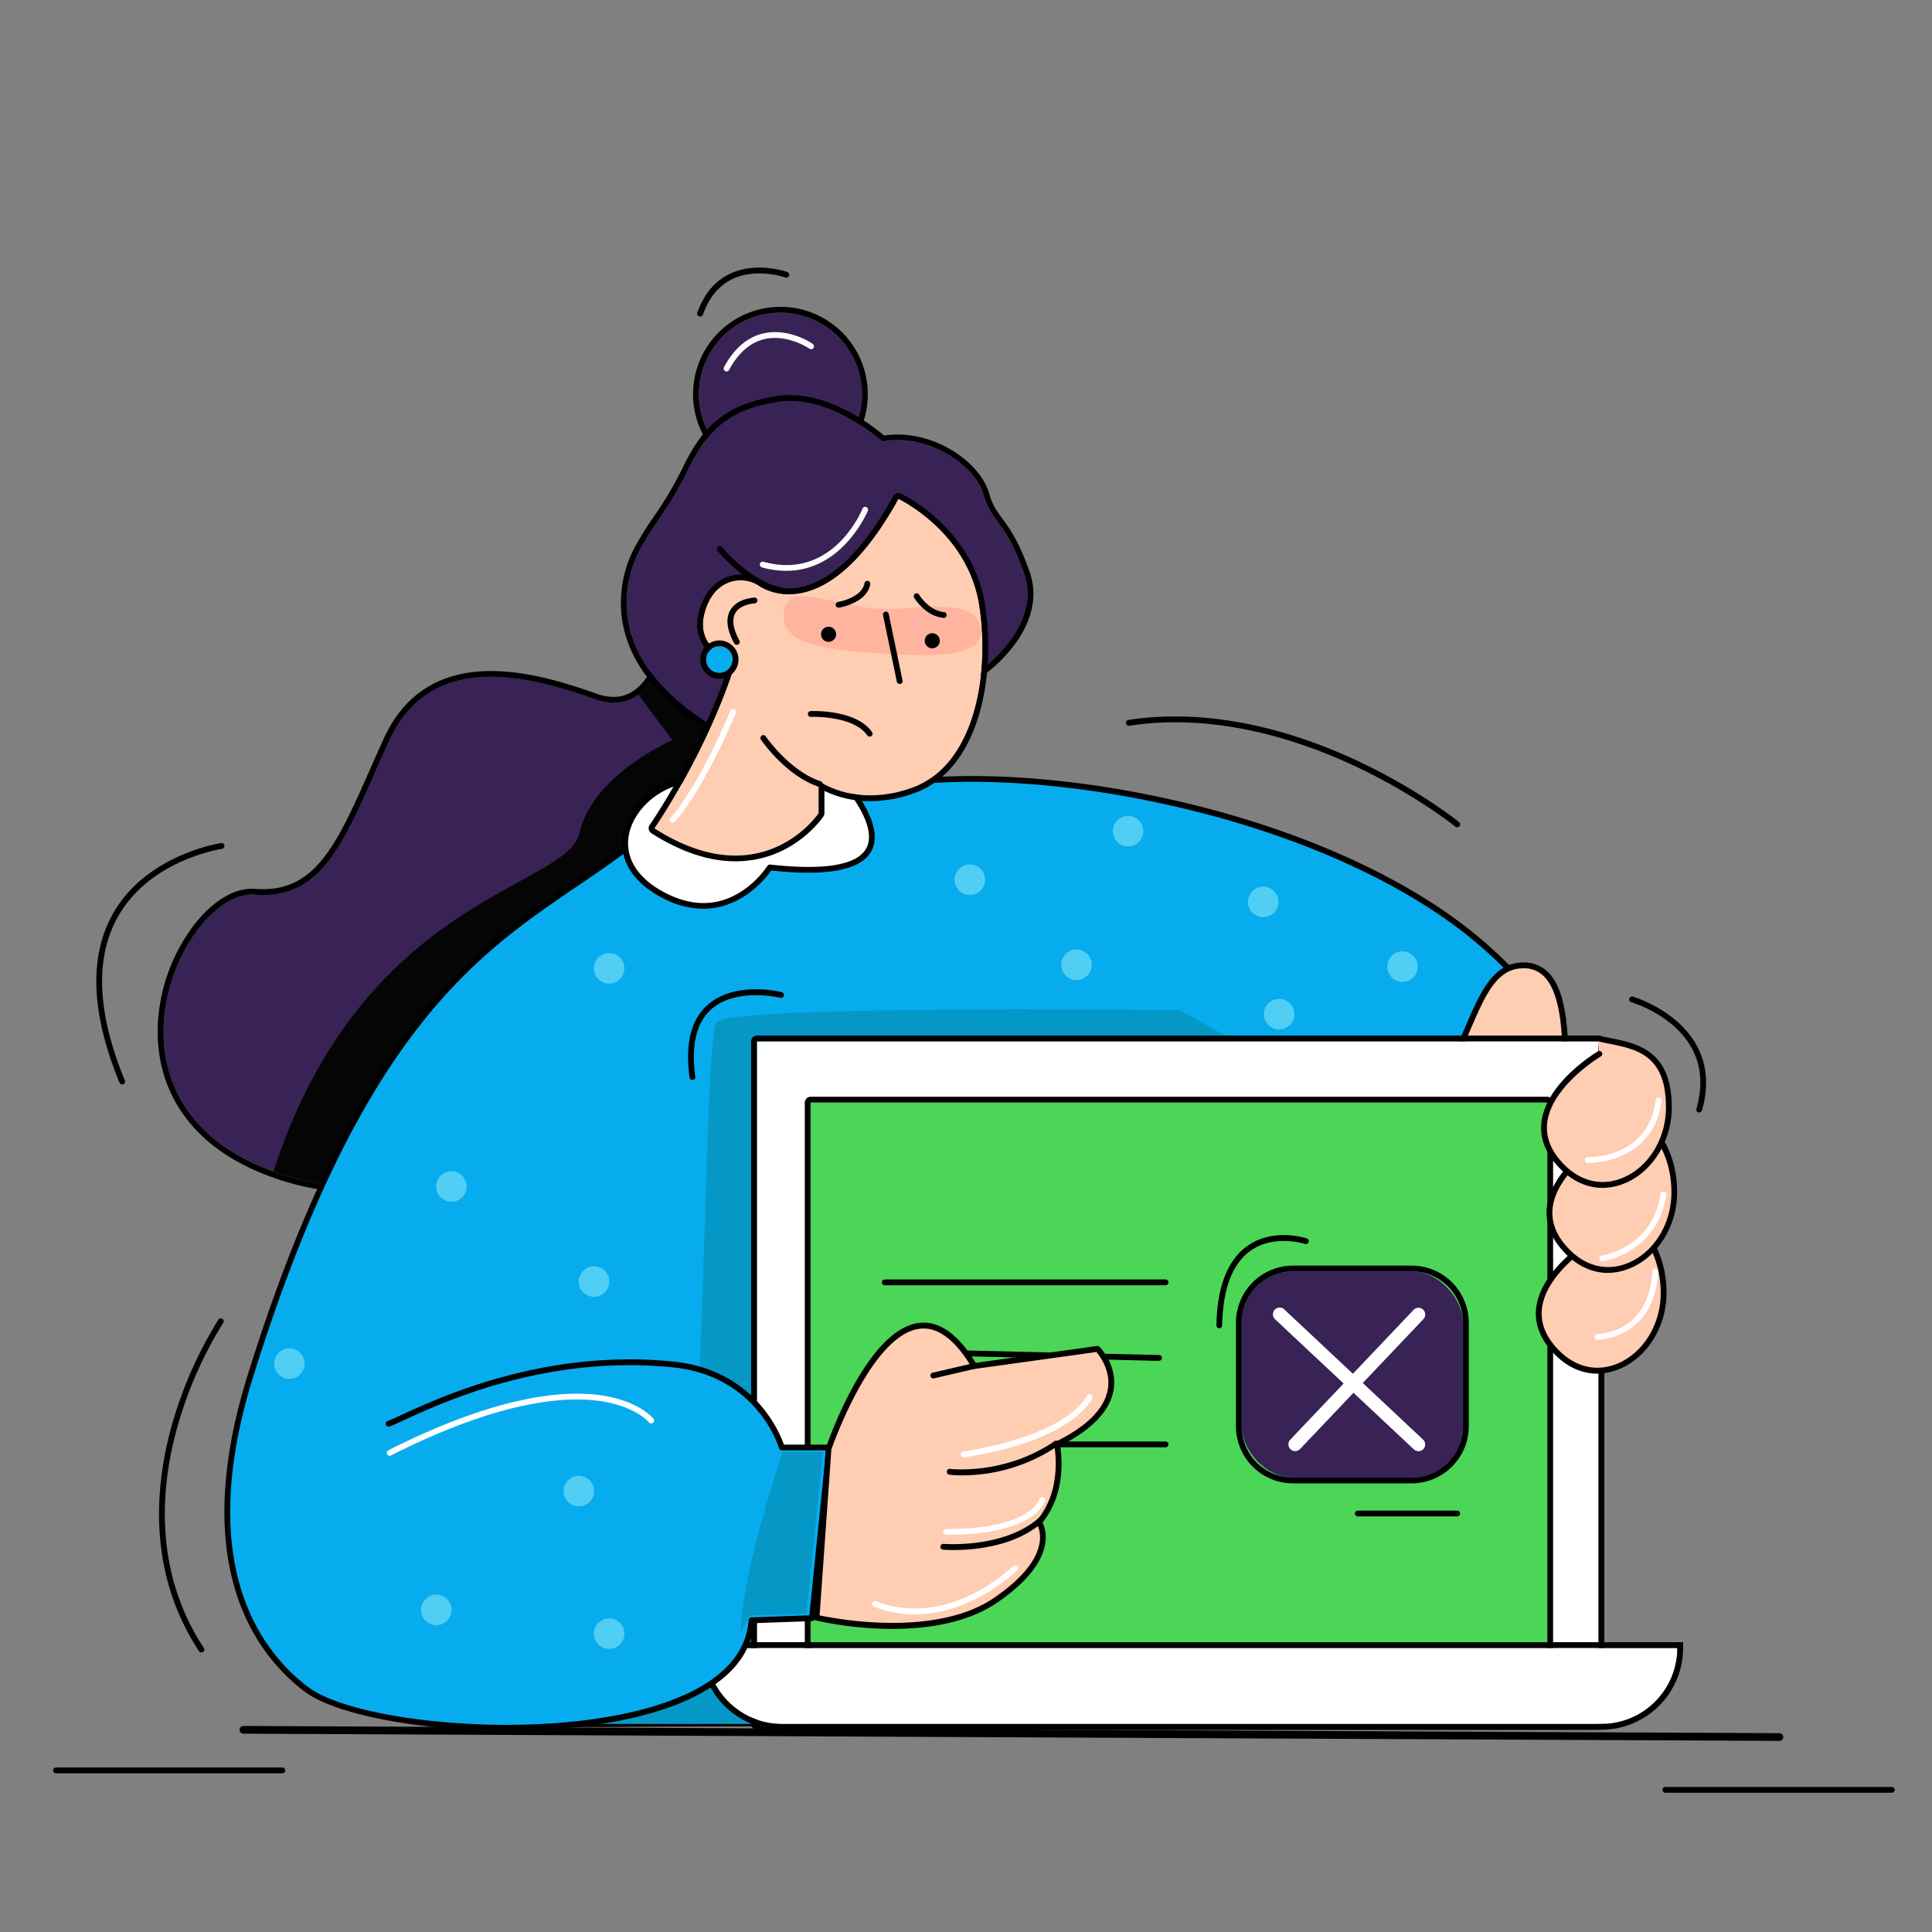 <svg xmlns="http://www.w3.org/2000/svg" width="1000" height="1000" viewBox="0 0 1000 1000">
  <rect x="0" y="0" width="1000" height="1000" fill="#808080" stroke="none"/>
  <g id="bc725350-2ca1-4d57-80f6-46598b13c2bc" data-name="illustration">
    <g id="bbf41699-7c49-4b86-a5df-536fc6bc4a5a" data-name="to remove">
      <g id="a8b0c45f-2d70-4ef2-8b09-5564119806c8" data-name="line">
        <path d="M921,901.08h0l-795-3.73a2,2,0,0,1,0-4h0l795,3.73a2,2,0,0,1,0,4Z"/>
        <path d="M146.13,917.86H29a1.5,1.5,0,0,1,0-3H146.13a1.5,1.5,0,0,1,0,3Z"/>
        <path d="M979.15,927.92H862a1.5,1.5,0,0,1,0-3H979.15a1.5,1.5,0,0,1,0,3Z"/>
      </g>
      <g id="a4916d76-5de0-49dc-a56a-8868892c5e8c" data-name="woman">
        <g>
          <path d="M346.41,326.83s-5.94,46.58-38.53,35.05-84.69-26.37-106.56,21.77S169.11,465.9,132,463s-89,107,8.95,143.12C301.39,665.4,433.22,376.48,433.22,376.48l-28.11-27.23Z" style="fill: #382256"/>
          <path d="M346.41,326.83l58.7,22.42,28.11,27.23S324.78,614.17,184.87,614.17a125.93,125.93,0,0,1-43.93-8C44.29,570.48,93.57,463,130.56,463c.48,0,1,0,1.43.06,1.46.11,2.87.17,4.25.17,33.69,0,44.07-33.31,65.08-79.56,11.59-25.52,31.67-33.34,52.84-33.34,18.77,0,38.4,6.15,53.72,11.57a29.4,29.4,0,0,0,9.82,1.83c24,0,28.71-36.88,28.71-36.88m0-3a3,3,0,0,0-3,2.62c-.06.46-4.7,34.26-25.73,34.26a26.48,26.48,0,0,1-8.82-1.66c-16.41-5.8-35.75-11.74-54.72-11.74-26.3,0-45,11.81-55.57,35.1-2.41,5.3-4.67,10.41-6.86,15.35-16.62,37.6-27.6,62.45-55.49,62.45-1.3,0-2.65-.06-4-.16-.55-.05-1.11-.07-1.66-.07-9.76,0-20.19,6.32-29.39,17.8A92.3,92.3,0,0,0,83,518.66c-3.25,18.21-.78,35.68,7.16,50.52,9.47,17.72,26.21,31.11,49.73,39.79a129.43,129.43,0,0,0,45,8.2c32.58,0,66.09-12.7,99.63-37.74,26.63-19.88,53.35-47.58,79.41-82.3,44.28-59,71.77-118.81,72-119.4a3,3,0,0,0-.64-3.4L407.2,347.1a2.82,2.82,0,0,0-1-.65L347.48,324a3.07,3.07,0,0,0-1.07-.2Z"/>
        </g>
        <path d="M405.11,349.25l-58.7-22.42s-2.93,23-16,32.65L348,383.09S306.64,401,299.93,431.17c-6.42,28.87-112,32.2-158.39,175.2,79.09,28.79,151.18-26.89,203.91-90.64,27-60.7,58.17-130.78,69.61-156.84Z" style="fill: #050505"/>
        <g>
          <g>
            <path d="M390.68,411.18C444.35,396.32,739.7,475.24,761,505S654.16,891.76,619.9,891.76c-39.14,0-319.79,0-377.94,1.25-51,1.1-88.33-137.49-71.56-169.69S311.29,431,352.66,426.05,390.68,411.18,390.68,411.18Z" style="fill: #07acee"/>
            <path d="M241.37,894.52c-14.86,0-29.76-11.37-43.16-32.92-25.81-41.53-41.33-115.56-29.14-139,2-3.89,5.58-11,10.49-20.89,58.28-117.07,139.62-273.18,172.92-277.17,26.7-3.2,34.06-8.35,36.07-11.14.82-1.13.69-1.81.68-1.84a1.21,1.21,0,0,1,0-1.14,1.42,1.42,0,0,1,1-.7c29.21-8.09,125,11.19,198.07,30.16,78.18,20.29,162.25,48,173.82,64.2C780,529,702.44,755.42,654.84,848c-15.69,30.48-27.12,45.3-34.94,45.3-75,0-324,.09-377.9,1.25ZM392.2,412.34a6,6,0,0,1-.93,2.41c-2.54,4-11.28,9.53-38.43,12.79-10.33,1.23-33.5,21.77-85.2,112.57-34,59.68-67.43,126.87-85.39,163-4.92,9.88-8.48,17-10.52,20.94-10.81,20.76,1.56,91.81,29,136,9,14.42,23.24,31.5,40.6,31.5h.57c54-1.16,302.94-1.25,378-1.25,3.66,0,12.72-5.68,32.27-43.68,23.72-46.11,54.53-124,78.49-198.47,25-77.81,36.18-132.32,29.07-142.27-9.49-13.28-80.27-39.2-172.13-63C515.76,424.17,422.12,405.18,392.2,412.34Z"/>
          </g>
          <path d="M733.39,524.45s-351.1-6.71-362.28,4.47C366,534,365.52,648.56,361.05,729.07c-5.44,97.85-82.75,163.25-82.75,163.25H419.19Z" style="fill: #0598c6"/>
          <g>
            <path d="M422.42,417.13c67.81-33.57,254.32-5.28,343,69.95S801.2,622.37,780,617.9" style="fill: #07acee"/>
            <path d="M782.29,619.63a13.28,13.28,0,0,1-2.64-.26,1.5,1.5,0,1,1,.62-2.94c7.57,1.59,20.32-6.08,27.76-21.27,4.55-9.27,8.64-24.62,2.31-45.07-6.37-20.63-21.81-41.45-45.89-61.87-40.56-34.41-105.67-61.91-178.63-75.44-67.85-12.59-130.21-10.41-162.74,5.7a1.5,1.5,0,1,1-1.33-2.69c33.08-16.38,96.16-18.66,164.62-6,73.46,13.63,139.07,41.37,180,76.1,24.52,20.8,40.27,42.09,46.82,63.28,6.61,21.38,2.3,37.51-2.48,47.27C803.32,611.6,791.1,619.63,782.29,619.63Z"/>
          </g>
          <circle cx="502" cy="455.35" r="7.9" style="fill: #51cef4"/>
          <circle cx="583.9" cy="430.23" r="7.9" style="fill: #51cef4"/>
          <circle cx="653.84" cy="466.8" r="7.9" style="fill: #51cef4"/>
          <circle cx="557.21" cy="499.39" r="7.9" style="fill: #51cef4"/>
          <circle cx="725.94" cy="500.32" r="7.9" style="fill: #51cef4"/>
          <circle cx="662.08" cy="524.93" r="7.9" style="fill: #51cef4"/>
          <path d="M754.24,428.2a1.52,1.52,0,0,1-.94-.33c-.2-.17-20.68-16.59-51.62-31.16-28.49-13.41-71.95-28-117.17-21.08a1.5,1.5,0,0,1-.45-3c46-7,90.09,7.77,119,21.37,31.25,14.72,52,31.34,52.15,31.5a1.5,1.5,0,0,1-.94,2.67Z"/>
          <path d="M63.23,561.26a1.5,1.5,0,0,1-1.39-.93c-14.85-36-15.91-65.54-3.16-87.78,17.48-30.49,55.39-36.1,55.77-36.16a1.5,1.5,0,1,1,.42,3c-.37.06-36.87,5.49-53.6,34.7-12.25,21.4-11.13,50,3.34,85.12a1.5,1.5,0,0,1-.81,2A1.46,1.46,0,0,1,63.23,561.26Z"/>
          <path d="M104.26,855.33a1.51,1.51,0,0,1-1.26-.68c-26.88-40.9-22.69-85.41-14.45-115.55A212.69,212.69,0,0,1,113.07,683a1.5,1.5,0,0,1,2.49,1.67A209.37,209.37,0,0,0,91.42,740c-8.06,29.52-12.16,73.09,14.09,113a1.5,1.5,0,0,1-.43,2.07A1.46,1.46,0,0,1,104.26,855.33Z"/>
        </g>
      </g>
      <g id="e0c14a91-117f-49cb-a62c-2a1aff2fbe1a" data-name="hand">
        <path d="M810,561.49c1.29-35-1.92-61.54-21.16-61.83-30.94-.45-25.21,63.46-69.59,83.66-25.44,11.58-45.73,46.78-36.44,73.91S808.46,603.38,810,561.49Z" style="fill: #ffcdb2"/>
        <path d="M692.28,664.17c-7,0-9.82-3.36-10.88-6.45-9.82-28.65,12-64.25,37.24-75.76,22.41-10.2,31.69-31.7,39.88-50.67,7.67-17.77,14.31-33.13,30-33.13h.36a17.42,17.42,0,0,1,12.81,5.47c8,8.4,11,26.26,9.82,57.91-.84,22.79-32.21,51.45-45.66,62.72-25.42,21.29-53.36,37.21-69.52,39.59A27.51,27.51,0,0,1,692.28,664.17Zm96.24-163c-13.72,0-19.69,13.84-27.24,31.32-8.4,19.46-17.93,41.53-41.4,52.21-24.13,11-45,44.85-35.64,72.06,1.27,3.7,5.19,5.08,11.64,4.14,15.66-2.32,43-18,68-38.93,27.36-22.93,44-45.55,44.59-60.53.76-20.72.43-45.79-9-55.73a14.3,14.3,0,0,0-10.67-4.54Z"/>
      </g>
      <g id="ae80af1c-7e80-47b4-8f05-32439edda0cb" data-name="computer">
        <g>
          <rect x="391.78" y="538.98" width="435.61" height="353.33" transform="translate(1219.16 1431.3) rotate(-180)" style="fill: #fff"/>
          <path d="M827.39,539V892.32H391.78V539H827.39m0-3H391.78a3,3,0,0,0-3,3V892.32a3,3,0,0,0,3,3H827.39a3,3,0,0,0,3-3V539a3,3,0,0,0-3-3Z"/>
        </g>
        <g>
          <rect x="419.56" y="570.69" width="381.32" height="283.44" transform="translate(1220.43 1424.82) rotate(-180)" style="fill: #4bd657"/>
          <path d="M800.88,570.69V854.13H419.56V570.69H800.88m0-3H419.56a3,3,0,0,0-3,3V854.13a3,3,0,0,0,3,3H800.88a3,3,0,0,0,3-3V570.69a3,3,0,0,0-3-3Z"/>
        </g>
        <g>
          <path d="M404.82,853h424a39.3,39.3,0,0,1,39.3,39.3v0a0,0,0,0,1,0,0H365.52a0,0,0,0,1,0,0v0A39.3,39.3,0,0,1,404.82,853Z" transform="translate(1233.69 1745.33) rotate(-180)" style="fill: #fff"/>
          <path d="M868.17,853a39.31,39.31,0,0,1-39.3,39.31h-424A39.31,39.31,0,0,1,365.52,853H868.17m3-3H362.52v3a42.36,42.36,0,0,0,42.3,42.31H828.87A42.36,42.36,0,0,0,871.17,853v-3Z"/>
        </g>
        <g>
          <rect x="642.71" y="658.07" width="114.53" height="106.72" rx="26.56" style="fill: #382256"/>
          <path d="M730.67,658.07a26.57,26.57,0,0,1,26.57,26.56v53.59a26.58,26.58,0,0,1-26.57,26.57h-61.4a26.57,26.57,0,0,1-26.56-26.57V684.63a26.56,26.56,0,0,1,26.56-26.56h61.4m0-3h-61.4a29.59,29.59,0,0,0-29.56,29.56v53.59a29.6,29.6,0,0,0,29.56,29.57h61.4a29.61,29.61,0,0,0,29.57-29.57V684.63a29.6,29.6,0,0,0-29.57-29.56Z"/>
        </g>
        <g>
          <line x1="603.29" y1="663.74" x2="457.93" y2="663.74" style="fill: #382256"/>
          <path d="M603.29,665.25H457.93a1.5,1.5,0,0,1,0-3H603.29a1.5,1.5,0,0,1,0,3Z"/>
        </g>
        <g>
          <line x1="599.94" y1="702.88" x2="457.93" y2="699.53" style="fill: #382256"/>
          <path d="M599.94,704.38h0L457.9,701a1.5,1.5,0,0,1,0-3h0l142,3.35a1.5,1.5,0,0,1,0,3Z"/>
        </g>
        <g>
          <line x1="603.29" y1="747.61" x2="509.37" y2="747.61" style="fill: #382256"/>
          <path d="M603.29,749.11H509.37a1.5,1.5,0,0,1,0-3h93.92a1.5,1.5,0,0,1,0,3Z"/>
        </g>
        <path d="M358.42,559a1.51,1.51,0,0,1-1.49-1.29c-2.41-17.21.68-29.8,9.17-37.44,14.06-12.65,37.53-7,38.53-6.71a1.5,1.5,0,0,1-.73,2.91c-.23-.06-22.94-5.54-35.81,6-7.69,6.93-10.45,18.63-8.19,34.78a1.5,1.5,0,0,1-1.27,1.7Z"/>
        <path d="M423.1,554.46a1.5,1.5,0,0,1,0-3l142-1.12h0a1.5,1.5,0,0,1,0,3l-142,1.12Z" style="fill: #fff"/>
        <path d="M834.58,874.25h-161a1.5,1.5,0,0,1,0-3h161a1.5,1.5,0,0,1,0,3Z" style="fill: #fff"/>
        <path d="M631.08,687.52h0a1.5,1.5,0,0,1-1.47-1.53c.38-20,5.79-33.87,16.06-41.12,13.4-9.47,29.94-4.11,30.64-3.88a1.5,1.5,0,1,1-.95,2.84c-.16-.05-15.84-5.09-28,3.5-9.44,6.68-14.41,19.71-14.77,38.72A1.5,1.5,0,0,1,631.08,687.52Z"/>
        <path d="M670.38,751.11a3.46,3.46,0,0,1-2.41-1,3.5,3.5,0,0,1-.13-4.95l63.74-67.08a3.5,3.5,0,1,1,5.07,4.82L672.92,750A3.52,3.52,0,0,1,670.38,751.11Z" style="fill: #fff"/>
        <path d="M734.11,751.11a3.52,3.52,0,0,1-2.39-1l-71.56-67.09A3.5,3.5,0,1,1,665,678l71.56,67.09a3.5,3.5,0,0,1-2.4,6.06Z" style="fill: #fff"/>
        <g>
          <line x1="754.24" y1="783.39" x2="702.81" y2="783.39" style="fill: #382256"/>
          <path d="M754.24,784.89H702.81a1.5,1.5,0,0,1,0-3h51.43a1.5,1.5,0,0,1,0,3Z"/>
        </g>
      </g>
      <g id="f69f7c5d-878f-40f6-870b-113bcab83c29" data-name="hand">
        <g>
          <path d="M341.48,424.37c-59.26,55.91-140,57.12-211.89,287.93-29.72,95.34,2.26,141.94,29.07,162.13,36.51,27.48,225.47,35.31,230.34-35.78l31.31-1.12,8.94-88.34h-24.6s-10.63-38.32-56.3-43c-77.15-7.82-137.14,27.31-147.2,30.66" style="fill: #07acee"/>
          <path d="M262.47,895.82c-45.39,0-89-8.38-104.71-20.19-24.4-18.37-60.68-64.07-29.6-163.78C153,632.16,181.07,572.76,214,530.26c28.82-37.22,57.77-56.85,83.31-74.17,15.32-10.38,29.78-20.19,43.16-32.81a1.5,1.5,0,0,1,2.06,2.18C329,438.25,314.39,448.12,299,458.58c-52.73,35.75-112.5,76.28-168,254.16-30.53,98,4.78,142.6,28.54,160.49,13.19,9.93,47.08,17.46,86.33,19.18,43.64,1.91,83.33-3.69,108.88-15.36,20.62-9.42,31.63-22.38,32.73-38.51a1.5,1.5,0,0,1,1.45-1.39l30-1.07,8.64-85.39H404.65a1.49,1.49,0,0,1-1.44-1.09c-.11-.38-10.95-37.4-55-41.87-65.41-6.64-118.77,18-138.86,27.23-3.58,1.65-6.16,2.84-7.71,3.36a1.5,1.5,0,1,1-.95-2.85c1.4-.47,3.91-1.63,7.4-3.23,20.29-9.36,74.2-34.21,140.42-27.5,41.76,4.24,55,36.55,57.24,43h23.51a1.5,1.5,0,0,1,1.12.5,1.52,1.52,0,0,1,.38,1.16l-8.95,88.33a1.51,1.51,0,0,1-1.44,1.35l-30,1.07c-1.68,16.68-13.24,30-34.36,39.68C331.12,891.15,296.3,895.82,262.47,895.82Z"/>
        </g>
        <path d="M383.41,844.82c.45-26,14.88-72.82,21.62-93.3H425.9l-8.47,83.65-29.65,1.06A69.17,69.17,0,0,1,383.41,844.82Z" style="fill: #0598c6"/>
        <circle cx="315.27" cy="501.2" r="7.9" style="fill: #51cef4"/>
        <circle cx="233.65" cy="614.13" r="7.9" style="fill: #51cef4"/>
        <circle cx="307.45" cy="663.33" r="7.9" style="fill: #51cef4"/>
        <circle cx="149.79" cy="705.82" r="7.9" style="fill: #51cef4"/>
        <circle cx="225.82" cy="833.28" r="7.9" style="fill: #51cef4"/>
        <circle cx="299.62" cy="771.79" r="7.9" style="fill: #51cef4"/>
        <circle cx="315.27" cy="845.58" r="7.9" style="fill: #51cef4"/>
        <path d="M201.71,753.49a1.5,1.5,0,0,1-.68-2.84c55.21-27.89,89.39-31,108.34-28.66,20.92,2.56,28.5,11.9,28.81,12.3a1.5,1.5,0,1,1-2.35,1.86c-.08-.11-7.37-8.91-27.23-11.23-18.52-2.17-52,1-106.21,28.41A1.51,1.51,0,0,1,201.71,753.49Z" style="fill: #fff"/>
        <g>
          <g>
            <path d="M428.86,749.84s36.57-108,75.38-42.81l63.81-8.87s25.94,26.13-21,49.39c0,0,5.12,23.45-9.26,40.31,0,0,11.65,17-22.28,40.27s-92.92,9.16-92.92,9.16Z" style="fill: #ffcdb2"/>
            <path d="M462,843.12a186.11,186.11,0,0,1-39.72-4.38,1.49,1.49,0,0,1-1.14-1.56l6.27-87.45a1.63,1.63,0,0,1,.08-.37c.85-2.52,21.21-61.77,48.53-64.65,10.25-1.08,20,5.88,29,20.7l62.84-8.73a1.48,1.48,0,0,1,1.27.43c.38.38,9.37,9.61,7.26,22.28-1.8,10.84-11.1,20.59-27.66,29,.84,5,3.15,24.47-9.13,39.65,2.07,4.15,7.28,20.38-23.25,41.34C500.64,840.15,479.94,843.12,462,843.12Zm-37.78-7c8.63,1.83,60.17,11.6,90.48-9.21,32.12-22.06,22.32-37.54,21.88-38.18a1.53,1.53,0,0,1,.1-1.82c13.72-16.08,9-38.8,8.94-39a1.52,1.52,0,0,1,.8-1.67c16.26-8.05,25.36-17.23,27-27.27,1.6-9.54-4.2-17.13-5.95-19.17l-63,8.76a1.51,1.51,0,0,1-1.49-.72c-8.52-14.31-17.5-21.08-26.66-20.11-24.73,2.61-44.69,58.84-46,62.46Z"/>
          </g>
          <g>
            <line x1="483.27" y1="711.96" x2="504.3" y2="707.08" style="fill: #07acee"/>
            <path d="M483.26,713.46a1.5,1.5,0,0,1-.33-3l21-4.88a1.5,1.5,0,0,1,.68,2.92l-21,4.88A1.27,1.27,0,0,1,483.26,713.46Z"/>
          </g>
          <path d="M498.17,763.64a56.93,56.93,0,0,1-6.81-.35,1.5,1.5,0,0,1,.39-3c.28,0,28,3.42,54-14.29a1.5,1.5,0,1,1,1.69,2.47A88.49,88.49,0,0,1,498.17,763.64Z"/>
          <path d="M493.74,802.29c-3.23,0-5.3-.16-5.62-.19a1.5,1.5,0,0,1-1.37-1.63,1.52,1.52,0,0,1,1.63-1.36c.31,0,31.25,2.5,49.28-13.45a1.5,1.5,0,1,1,2,2.24C525.25,800.65,503.84,802.29,493.74,802.29Z"/>
          <path d="M473.37,835.6c-12.83,0-20.81-4-21.15-4.12a1.5,1.5,0,0,1,1.35-2.68c.36.18,32.7,15.75,71-18.24a1.5,1.5,0,1,1,2,2.24c-20.82,18.47-39.86,22.59-52.17,22.79Z" style="fill: #fff"/>
          <path d="M492.16,794.37c-1.39,0-2.27,0-2.49,0a1.49,1.49,0,0,1-1.45-1.54,1.47,1.47,0,0,1,1.55-1.45c.41,0,40.67,1.17,48.34-15.48a1.5,1.5,0,1,1,2.72,1.25C533.43,793.18,501.47,794.37,492.16,794.37Z" style="fill: #fff"/>
          <path d="M498.9,754.23a1.5,1.5,0,0,1-.19-3c.51-.06,50.55-6.62,64-28.83A1.5,1.5,0,0,1,565.3,724c-14.23,23.45-64.1,30-66.21,30.25Z" style="fill: #fff"/>
        </g>
      </g>
      <g id="f9509bf9-9d3c-4092-819d-dc000fa228cb" data-name="woman">
        <g>
          <circle cx="404" cy="204.04" r="42.21" style="fill: #382256"/>
          <path d="M404,161.82a42.22,42.22,0,1,1-35.62,19.51A42.07,42.07,0,0,1,404,161.82m0-3a45.22,45.22,0,1,0,24.29,7.11A45,45,0,0,0,404,158.82Z"/>
        </g>
        <g>
          <path d="M508,346.51s31.78-22.38,22-49.87-16.84-25.92-21-40.74-28.31-31.73-52.35-27.35c0,0-26.75-24.67-53.64-20.58s-37.3,15.64-46.85,35.35-17.89,28-25.08,41.66-19.82,52.67,32.83,87.76S508,346.51,508,346.51Z" style="fill: #382256"/>
          <path d="M409.16,207.51c24.67,0,47.49,21,47.49,21a43.79,43.79,0,0,1,7.87-.71c21.21,0,40.74,14.86,44.48,28.06,4.2,14.82,11.27,13.26,21,40.74s-22,49.87-22,49.87-55.3,37.08-104.65,37.08c-14.12,0-27.76-3-39.47-10.85-52.65-35.09-40-74.14-32.83-87.76s15.54-22,25.08-41.66,20-31.27,46.85-35.35a40,40,0,0,1,6.15-.46m0-3a43.54,43.54,0,0,0-6.6.49c-28.14,4.27-39.31,16.8-49.1,37a189.25,189.25,0,0,1-15.13,25.59,166.58,166.58,0,0,0-9.9,16,61.1,61.1,0,0,0-6.33,37.7c3.21,20.19,16.72,38.34,40.15,54,11.29,7.53,25.13,11.35,41.13,11.35,26,0,53.58-10.24,72.09-18.82A274,274,0,0,0,509.7,349l.06,0a75.84,75.84,0,0,0,15.34-15.28c9.43-12.66,12.11-25.81,7.76-38-5.56-15.66-10.31-22.19-14.13-27.44-3-4.08-5.12-7-6.84-13.12-4.05-14.3-24.5-30.23-47.37-30.24a47.2,47.2,0,0,0-6.95.52c-5-4.31-25.7-20.85-48.41-20.85Z"/>
        </g>
        <path d="M407.35,307.58h-.13c-18.75-1.68-35.11-21.63-35.8-22.48a1.5,1.5,0,0,1,2.33-1.89c.16.2,16.26,19.81,33.73,21.38a1.5,1.5,0,0,1-.13,3Z"/>
        <path d="M407,295.45a47.75,47.75,0,0,1-12.61-1.77,1.5,1.5,0,1,1,.8-2.9c35.71,9.78,50.61-26,51.23-27.49a1.5,1.5,0,1,1,2.78,1.13C449,264.77,436.28,295.45,407,295.45Z" style="fill: #fff"/>
        <g>
          <path d="M427.58,394.18s69.32,66-29.08,54.79c0,0-20.12,32.43-54.79,14.54s-19-50.32,5.59-58.15C370.64,398.57,427.58,394.18,427.58,394.18Z" style="fill: #fff"/>
          <path d="M364,470.37a45.45,45.45,0,0,1-21-5.53c-14.47-7.47-21.87-18.32-20.84-30.55,1.12-13.23,12.08-25.72,26.66-30.36,21.26-6.76,76.28-11.06,78.61-11.24a1.49,1.49,0,0,1,1.15.41c1.26,1.2,30.8,29.59,22.8,46.71-4.86,10.41-22.41,14-52.17,10.75C396.56,454.36,384.09,470.37,364,470.37Zm63-74.64c-6.48.52-57.57,4.8-77.25,11.06-13.24,4.22-23.58,15.89-24.58,27.75-.92,10.95,5.9,20.76,19.22,27.63,13.87,7.16,27,7,38.91-.49a47.86,47.86,0,0,0,13.92-13.5,1.48,1.48,0,0,1,1.44-.7c28.48,3.24,45.78.15,50-8.94C455.28,424.44,430.77,399.44,427,395.73Z"/>
        </g>
        <path d="M362.36,163.79a1.51,1.51,0,0,1-1.41-2c3.44-9.68,9.15-16.45,17-20.13,13.76-6.48,29-1.06,29.64-.82a1.5,1.5,0,0,1-1,2.82c-.14-.06-14.73-5.23-27.35.73-7.06,3.33-12.24,9.52-15.39,18.41A1.52,1.52,0,0,1,362.36,163.79Z"/>
        <path d="M376.06,192.26a1.5,1.5,0,0,1-1.32-2.22c5.17-9.59,11.94-15.45,20.14-17.41,13.28-3.18,25.3,5,25.81,5.38a1.5,1.5,0,0,1-1.71,2.47c-.11-.08-11.48-7.8-23.43-4.92-7.32,1.76-13.43,7.11-18.17,15.91A1.51,1.51,0,0,1,376.06,192.26Z" style="fill: #fff"/>
        <g>
          <path d="M423.72,404.14v16.77s-29.07,43.61-85,7.83c0,0,27.42-39.42,42.1-86.2,0,0-20.69-5.62-16.45-24.16s19.46-21,28.09-15.46c0,0,33.51,25.95,72.57-44.73,0,0,36.17,17,41.91,55.59s-4,82.41-34,93.65S423.72,404.14,423.72,404.14Z" style="fill: #ffcdb2"/>
          <path d="M465.05,258.19s36.17,17,41.91,55.59-4,82.41-34,93.65a63.48,63.48,0,0,1-22.38,4.26c-16.83,0-26.87-7.55-26.87-7.55v16.77s-14.62,21.93-43.06,21.93c-11.67,0-25.66-3.69-41.92-14.1,0,0,27.42-39.42,42.1-86.2,0,0-20.69-5.62-16.45-24.16,3-13,11.31-18.05,19-18.05a17,17,0,0,1,9.08,2.59s6,4.65,15.9,4.65c13.47,0,34.15-8.62,56.67-49.38m0-3a3,3,0,0,0-2.63,1.55c-21.84,39.53-41.45,47.83-54,47.83a25.06,25.06,0,0,1-14.08-4l-.21-.15a20.12,20.12,0,0,0-10.69-3.06c-8.35,0-18.49,5.35-21.93,20.38-2,8.78.64,16.4,7.68,22a33.11,33.11,0,0,0,8,4.64C362.54,389,336.54,426.64,336.27,427a3,3,0,0,0-.47,2.3,3,3,0,0,0,1.32,1.94c15.11,9.67,29.76,14.57,43.54,14.57,29.7,0,44.92-22.31,45.55-23.26a3,3,0,0,0,.51-1.67V409.36a54.12,54.12,0,0,0,23.87,5.33A66.87,66.87,0,0,0,474,410.24c14.8-5.56,25.93-18.87,32.17-38.48,5.45-17.13,6.78-37.88,3.72-58.42-2.44-16.45-10.75-31.67-24-44a84.6,84.6,0,0,0-19.57-13.85,2.87,2.87,0,0,0-1.27-.29Z"/>
        </g>
        <path d="M424.28,407.32a1.61,1.61,0,0,1-.48-.08c-17.05-5.69-29.41-23.63-29.93-24.39a1.5,1.5,0,1,1,2.48-1.69c.12.18,12.32,17.87,28.4,23.23a1.5,1.5,0,0,1-.47,2.93Z"/>
        <path d="M381.35,333.74A1.51,1.51,0,0,1,380,333c-3.8-7.14-4.49-12.91-2-17.16,3.52-6.12,12.11-6.51,12.48-6.52a1.48,1.48,0,0,1,1.55,1.44,1.51,1.51,0,0,1-1.44,1.56c-.09,0-7.32.36-10,5-1.88,3.29-1.17,8.08,2.11,14.24a1.48,1.48,0,0,1-.62,2A1.46,1.46,0,0,1,381.35,333.74Z"/>
        <path d="M463.44,315.14c-21.68,1.64-48.84-11.45-54.74-4.59s-3.55,17.46,7.53,21.5,22.46,5.23,45.9,6.54,46.51.85,45.54-11.91S495.33,312.73,463.44,315.14Z" style="fill: #ffb49f"/>
        <path d="M488.39,319.79h-.15c-9.34-.91-14.86-10.06-15.09-10.45a1.5,1.5,0,0,1,2.58-1.53c.07.11,5,8.23,12.81,9a1.5,1.5,0,0,1-.15,3Z"/>
        <path d="M465.67,354a1.51,1.51,0,0,1-1.47-1.2l-7.14-34.42a1.5,1.5,0,0,1,2.94-.61l7.14,34.42A1.5,1.5,0,0,1,466,354Z"/>
        <g>
          <circle cx="372.32" cy="341.41" r="6.91" style="fill: #07acee"/>
          <path d="M372.33,334.5a6.84,6.84,0,0,1,3.71,1.09,6.91,6.91,0,0,1-3.72,12.73,6.81,6.81,0,0,1-3.71-1.09,6.91,6.91,0,0,1,3.72-12.73m0-3a9.91,9.91,0,1,0,5.33,1.56,9.87,9.87,0,0,0-5.33-1.56Z"/>
        </g>
        <circle cx="428.86" cy="328.3" r="3.91"/>
        <circle cx="482.53" cy="331.66" r="3.91"/>
        <path d="M450.11,381.24a1.5,1.5,0,0,1-1.23-.64c-7.26-10.38-28.94-9.56-29.15-9.54a1.5,1.5,0,0,1-.13-3c.95-.05,23.53-.91,31.73,10.82A1.48,1.48,0,0,1,451,381,1.44,1.44,0,0,1,450.11,381.24Z"/>
        <path d="M434.18,314.52a1.5,1.5,0,0,1-.25-3c.12,0,12.22-2.16,13.51-9.61a1.5,1.5,0,0,1,3,.52c-1.66,9.53-15.39,11.95-16,12.05A1.06,1.06,0,0,1,434.18,314.52Z"/>
        <path d="M348.19,425.87a1.47,1.47,0,0,1-1-.37,1.5,1.5,0,0,1-.14-2.12c15.31-17.49,30.89-55.11,31.05-55.49a1.5,1.5,0,0,1,2.77,1.15c-.64,1.56-15.93,38.45-31.56,56.32A1.51,1.51,0,0,1,348.19,425.87Z" style="fill: #fff"/>
      </g>
      <g id="b951ba76-2ae0-40f0-aa9f-b9609b7d3d1c" data-name="hand">
        <g>
          <path d="M825.07,641.64s-44.83,26.65-22.28,54.93,58.1,5.76,58.28-26.94-25.19-45.55-37.29-58.15" style="fill: #ffcdb2"/>
          <path d="M826.74,711c-9.26,0-18.08-4.64-25.12-13.46-5.57-7-7.66-14.48-6.24-22.3C799,655.62,823.27,641,824.3,640.35a1.5,1.5,0,1,1,1.53,2.58c-.24.14-24.17,14.58-27.5,32.82-1.26,6.92.64,13.61,5.64,19.88,8.63,10.82,20.12,14.76,31.52,10.81,14.09-4.89,24-20,24.08-36.82.13-25.15-15.34-38.3-27.77-48.86-3.35-2.85-6.52-5.55-9.11-8.24a1.5,1.5,0,0,1,2.17-2.08c2.48,2.59,5.59,5.23,8.89,8,12.9,11,29,24.62,28.82,51.16-.1,18-10.83,34.34-26.1,39.64A29.62,29.62,0,0,1,826.74,711Z"/>
        </g>
        <g>
          <path d="M830.61,589.53s-44.83,26.65-22.27,54.93,58.1,5.76,58.28-26.94-25.19-45.55-37.3-58.15" style="fill: #ffcdb2"/>
          <path d="M832.29,658.85c-9.27,0-18.08-4.63-25.12-13.46-5.57-7-7.67-14.48-6.24-22.29,3.57-19.59,27.88-34.24,28.92-34.86a1.5,1.5,0,0,1,1.53,2.58c-.24.15-24.18,14.58-27.5,32.82-1.26,6.92.63,13.61,5.63,19.88,8.64,10.83,20.12,14.76,31.52,10.81,14.09-4.89,24-20,24.09-36.82.13-25.14-15.34-38.29-27.77-48.86-3.35-2.85-6.52-5.54-9.11-8.24a1.51,1.51,0,0,1,0-2.12,1.49,1.49,0,0,1,2.12,0c2.49,2.59,5.6,5.23,8.89,8,12.91,11,29,24.62,28.83,51.17-.1,18-10.83,34.34-26.11,39.64A29.55,29.55,0,0,1,832.29,658.85Z"/>
        </g>
        <g>
          <path d="M827.8,545.51S783,572.15,805.52,600.43s58.1,5.76,58.28-26.94-21.33-32.28-36.88-36.1" style="fill: #ffcdb2"/>
          <path d="M829.47,614.83c-9.26,0-18.08-4.64-25.12-13.46-5.57-7-7.67-14.48-6.24-22.3,3.58-19.59,27.89-34.24,28.92-34.85a1.5,1.5,0,1,1,1.53,2.58c-.24.14-24.17,14.57-27.5,32.82-1.26,6.92.64,13.61,5.64,19.88,8.63,10.82,20.12,14.76,31.51,10.8,14.1-4.88,24-20,24.09-36.81.14-27.32-14.94-30.36-29.54-33.3-2.16-.44-4.2-.85-6.2-1.34a1.5,1.5,0,1,1,.72-2.91c1.94.47,4,.88,6.08,1.31,14.3,2.88,32.1,6.46,31.94,36.25-.1,18-10.83,34.34-26.1,39.64A29.62,29.62,0,0,1,829.47,614.83Z"/>
        </g>
        <path d="M826.83,693.48a1.5,1.5,0,0,1,0-3h0c1.09,0,26.89-.68,28.36-32.4a1.53,1.53,0,0,1,1.57-1.43,1.51,1.51,0,0,1,1.43,1.57c-1.61,34.61-31,35.26-31.34,35.26Z" style="fill: #fff"/>
        <path d="M829.38,652.83a1.5,1.5,0,0,1-.21-3c1.05-.15,25.93-4,30.36-31.78a1.5,1.5,0,1,1,3,.47c-4.8,30-32.63,34.24-32.91,34.28Z" style="fill: #fff"/>
        <path d="M822.09,601.91h-.32a1.5,1.5,0,0,1-1.45-1.55,1.48,1.48,0,0,1,1.55-1.44c1.28,0,31.11.69,35.17-29.55a1.5,1.5,0,1,1,3,.4C855.82,601,825.56,601.91,822.09,601.91Z" style="fill: #fff"/>
        <path d="M879.47,575.79a1.37,1.37,0,0,1-.4,0,1.5,1.5,0,0,1-1-1.85c4.92-17.45.82-32-12.18-43.26a64.07,64.07,0,0,0-21.45-11.92,1.5,1.5,0,1,1,.82-2.88c.49.13,48.26,14.34,35.7,58.87A1.51,1.51,0,0,1,879.47,575.79Z"/>
      </g>
    </g>
  </g>
</svg>
